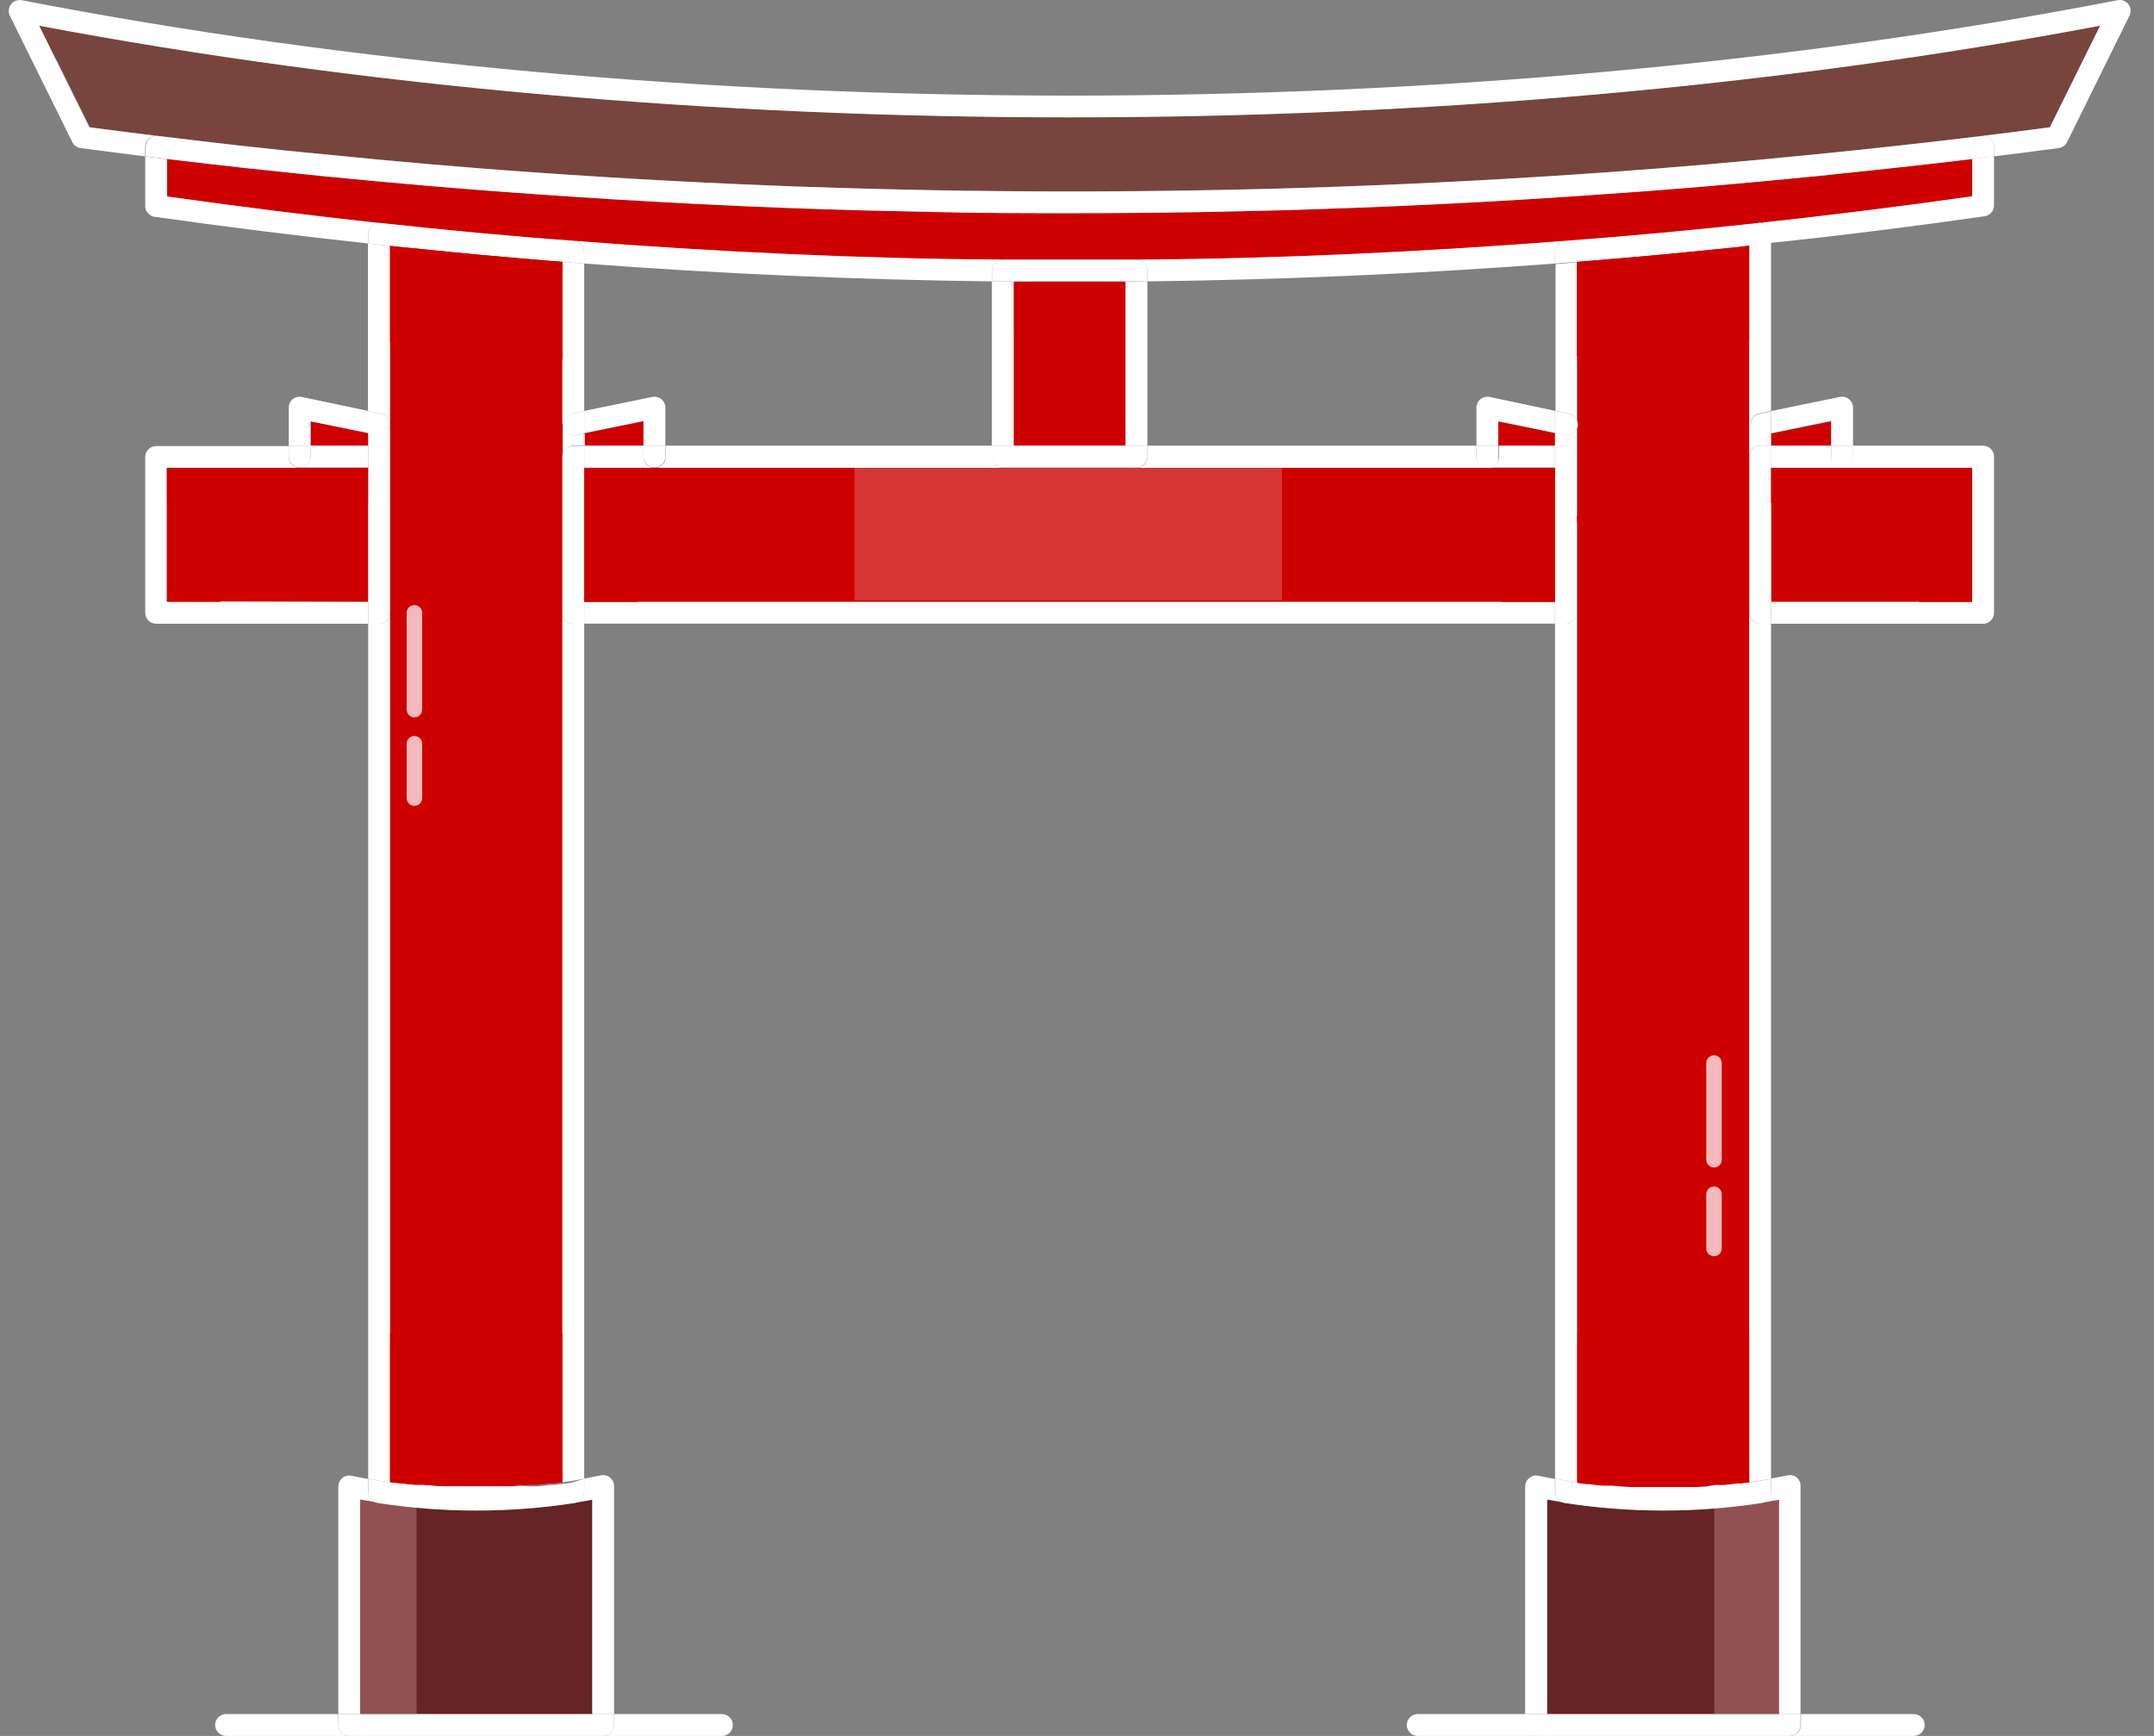 <svg width="67" height="54" viewBox="0 0 67 54" fill="none" xmlns="http://www.w3.org/2000/svg">
<rect x="0" y="0" width="67" height="54" fill="#808080" stroke="none"/>
<path d="M20.013 13.107V13.875H18.172V13.485L20.013 13.107Z" fill="#CE0000"/>
<path d="M11.453 13.472V13.875H9.662V13.107L11.453 13.472Z" fill="#CE0000"/>
<path d="M48.369 13.468V13.875H46.603V13.107L48.369 13.468Z" fill="#CE0000"/>
<path d="M56.959 13.107V13.875H55.088V13.489L56.959 13.107Z" fill="#CE0000"/>
<path d="M61.345 14.552H55.088V18.723H61.345V14.552Z" fill="#CE0000"/>
<path d="M55.338 46.653V53.328H48.123V46.653L48.657 46.745C50.692 47.06 52.765 47.06 54.801 46.745L55.338 46.653Z" fill="#662424"/>
<path d="M54.809 46.736C54.318 46.815 53.818 46.873 53.322 46.91V53.319H55.347V46.653L54.809 46.736Z" fill="#915151"/>
<path d="M18.422 46.653V53.328H11.203V46.653L11.74 46.745C13.776 47.06 15.849 47.06 17.885 46.745L18.422 46.653Z" fill="#662424"/>
<path d="M11.74 46.736L11.203 46.645V53.319H12.957V46.886C12.548 46.848 12.144 46.798 11.74 46.736Z" fill="#915151"/>
<path d="M11.449 14.552H5.196V18.723H11.449V14.552Z" fill="#CE0000"/>
<path d="M17.493 8.143V46.109H17.46L17.23 46.138H17.122L16.947 46.159L16.731 46.184H16.564H16.439L16.152 46.209L15.818 46.23H15.485H15.148H14.477H14.14H13.806L13.469 46.209L13.181 46.184H13.061H12.89L12.686 46.163L12.49 46.138H12.415L12.152 46.105H12.132V7.636L12.486 7.674L14.035 7.827L14.794 7.902C15.552 7.973 16.306 8.035 17.056 8.097L17.493 8.143Z" fill="#CE0000"/>
<path d="M15.531 46.271L15.181 46.238L14.898 46.213H14.773H14.602L14.398 46.192L14.202 46.167H14.131L13.869 46.134H13.844V7.823L12.473 7.686L12.119 7.649V46.109H12.14L12.402 46.143H12.477L12.673 46.167L12.877 46.188H13.048H13.169L13.456 46.213L13.794 46.234H14.127H14.465H15.135H15.473H15.66L15.531 46.271Z" fill="#CE0000"/>
<path d="M65.323 0.8L63.761 3.959C62.991 4.063 62.295 4.15 61.645 4.229C59.937 4.436 58.192 4.644 56.455 4.801C54.272 5.021 52.081 5.216 49.935 5.362C46.603 5.597 43.27 5.763 39.938 5.86C35.494 5.984 31.062 5.984 26.641 5.86C23.292 5.766 19.952 5.6 16.622 5.362C14.481 5.208 12.286 5.021 10.099 4.801C8.366 4.627 6.625 4.436 4.917 4.229C4.267 4.15 3.575 4.063 2.801 3.959L1.238 0.8C9.628 2.348 18.122 3.262 26.649 3.535C31.069 3.689 35.522 3.689 39.946 3.535C48.462 3.261 56.945 2.346 65.323 0.8Z" fill="#77453E"/>
<path d="M64.79 1.875L65.323 0.8C45.195 4.602 21.346 4.602 1.218 0.8L1.751 1.875C21.588 5.561 44.953 5.561 64.79 1.875Z" fill="#77453E"/>
<path d="M61.345 4.947V6.109C59.138 6.42 56.905 6.698 54.714 6.939C52.697 7.159 50.669 7.354 48.686 7.495C44.258 7.84 39.775 8.039 35.355 8.081C33.977 8.081 32.581 8.081 31.19 8.081C26.766 8.039 22.284 7.84 17.86 7.495C15.877 7.346 13.848 7.159 11.828 6.939C9.636 6.702 7.408 6.424 5.196 6.109V4.947L5.829 5.021L6.396 5.088L7.599 5.225L8.712 5.341L9.253 5.399L10.016 5.478C12.211 5.694 14.41 5.893 16.556 6.034C18.289 6.159 20.026 6.264 21.767 6.35C23.508 6.435 25.25 6.502 26.991 6.549L29.074 6.595C31.865 6.644 34.657 6.644 37.451 6.595L39.534 6.549C41.281 6.505 43.023 6.438 44.762 6.35C46.5 6.261 48.236 6.156 49.969 6.034C52.118 5.885 54.318 5.694 56.509 5.478L57.255 5.399L57.813 5.341C58.685 5.25 59.554 5.154 60.42 5.055L60.912 4.997L61.345 4.947Z" fill="#CE0000"/>
<path d="M35.01 8.761V13.863H31.531V8.761H35.01Z" fill="#CE0000"/>
<path d="M35.01 8.761V13.863H31.531V8.761H35.01Z" fill="#CE0000"/>
<path d="M34.426 8.765H31.511V10.397H34.989V8.765H34.426Z" fill="#CE0000"/>
<path d="M48.369 14.552H18.172V18.723H48.369V14.552Z" fill="#CE0000"/>
<path d="M54.409 7.636V46.097H54.38L54.151 46.126C54.114 46.128 54.076 46.128 54.039 46.126L53.868 46.147L53.651 46.172H53.48H53.36L53.089 46.238L52.756 46.259H52.418H52.081H51.41H51.077H50.739L50.406 46.238L50.119 46.213H49.994H49.827L49.619 46.192L49.427 46.167H49.352L49.09 46.134H49.065V13.344C49.074 13.325 49.081 13.306 49.086 13.286C49.098 13.221 49.09 13.155 49.065 13.095V8.143L49.502 8.11C50.252 8.047 51.006 7.985 51.764 7.914L52.522 7.84L54.072 7.686L54.409 7.636Z" fill="#CE0000"/>
<path d="M54.055 7.686L52.506 7.84L51.748 7.914C50.989 7.985 50.235 8.047 49.486 8.11L49.048 8.143V8.288L49.827 8.217L50.585 8.147L52.135 7.993L52.489 7.956V46.28H52.739L53.072 46.259L53.36 46.234H53.48H53.651L53.868 46.209L54.039 46.188C54.076 46.19 54.114 46.19 54.151 46.188L54.38 46.159H54.409V7.636L54.055 7.686Z" fill="#CE0000"/>
<path d="M62.024 14.215V19.063C62.024 19.153 61.989 19.239 61.926 19.302C61.862 19.366 61.777 19.403 61.687 19.404H55.088V18.723H61.337V14.572H57.292C57.382 14.571 57.468 14.535 57.531 14.471C57.594 14.407 57.63 14.321 57.63 14.232V13.863H61.678C61.725 13.862 61.771 13.871 61.813 13.888C61.856 13.906 61.895 13.932 61.927 13.965C61.96 13.998 61.985 14.037 62.002 14.08C62.018 14.123 62.026 14.169 62.024 14.215Z" fill="white"/>
<path d="M62.024 4.565V4.864L61.724 4.901L61.345 4.947L60.929 4.996L60.437 5.055C59.571 5.154 58.701 5.25 57.829 5.341L57.271 5.399L56.526 5.478C54.334 5.694 52.135 5.893 49.985 6.034C48.252 6.159 46.517 6.264 44.778 6.35C43.04 6.435 41.297 6.502 39.55 6.549L37.468 6.595C36.079 6.619 34.683 6.632 33.281 6.632C31.885 6.632 30.486 6.632 29.09 6.595L27.007 6.549C25.263 6.505 23.522 6.438 21.784 6.35C20.045 6.261 18.308 6.156 16.572 6.034C14.427 5.885 12.227 5.694 10.032 5.478L9.27 5.399L8.728 5.341L7.616 5.225L6.412 5.088L5.846 5.021L5.212 4.947L4.833 4.901L4.533 4.864V4.565C4.533 4.517 4.543 4.469 4.563 4.425C4.583 4.381 4.613 4.343 4.65 4.312C4.685 4.279 4.727 4.255 4.772 4.241C4.817 4.226 4.865 4.222 4.913 4.229C6.62 4.436 8.362 4.644 10.095 4.801C12.282 5.021 14.477 5.216 16.618 5.362C27.712 6.154 38.849 6.154 49.944 5.362C52.089 5.208 54.28 5.021 56.463 4.801C58.2 4.627 59.946 4.436 61.654 4.229C61.701 4.222 61.75 4.227 61.796 4.241C61.842 4.255 61.884 4.279 61.92 4.312C61.954 4.344 61.981 4.384 61.999 4.427C62.017 4.471 62.026 4.518 62.024 4.565Z" fill="white"/>
<path d="M59.525 53.319C59.615 53.319 59.702 53.355 59.766 53.419C59.831 53.483 59.867 53.569 59.867 53.66C59.867 53.75 59.831 53.836 59.766 53.9C59.702 53.964 59.615 54 59.525 54H55.68C55.77 53.999 55.856 53.962 55.919 53.899C55.982 53.835 56.017 53.749 56.017 53.66V53.319H59.525Z" fill="white"/>
<path d="M57.638 13.862V14.203C57.643 14.25 57.638 14.299 57.624 14.344C57.609 14.39 57.585 14.432 57.553 14.467C57.521 14.503 57.481 14.531 57.438 14.551C57.394 14.571 57.346 14.581 57.298 14.581C57.25 14.581 57.203 14.571 57.159 14.551C57.115 14.531 57.076 14.503 57.044 14.467C57.012 14.432 56.988 14.39 56.973 14.344C56.958 14.299 56.953 14.25 56.959 14.203V13.862H57.638Z" fill="white"/>
<path d="M57.638 12.692V13.862H56.959V13.095L55.088 13.476V12.787L57.23 12.347C57.279 12.337 57.33 12.338 57.379 12.35C57.428 12.362 57.474 12.386 57.513 12.418C57.554 12.451 57.586 12.493 57.608 12.54C57.63 12.588 57.64 12.64 57.638 12.692Z" fill="white"/>
<path d="M57.3 14.556H55.088V13.862H56.959V14.203C56.957 14.248 56.965 14.294 56.981 14.337C56.998 14.38 57.022 14.419 57.054 14.451C57.086 14.485 57.124 14.511 57.167 14.529C57.209 14.546 57.254 14.556 57.3 14.556Z" fill="white"/>
<path d="M56.005 53.319V53.66C56.005 53.749 55.969 53.835 55.906 53.899C55.843 53.962 55.757 53.999 55.667 54H47.753C47.662 54 47.575 53.964 47.511 53.9C47.447 53.836 47.411 53.75 47.411 53.66V53.319H56.005Z" fill="white"/>
<path d="M56.005 46.238V53.323H55.338V46.653L54.809 46.744C54.888 46.73 54.959 46.688 55.01 46.627C55.061 46.565 55.089 46.488 55.088 46.408V45.993L55.609 45.894C55.659 45.883 55.71 45.884 55.759 45.896C55.808 45.908 55.854 45.932 55.892 45.964C55.931 45.998 55.961 46.041 55.98 46.088C56 46.136 56.008 46.187 56.005 46.238Z" fill="white"/>
<path d="M55.088 46.002V46.416C55.089 46.496 55.061 46.574 55.01 46.635C54.959 46.697 54.888 46.738 54.809 46.753C52.773 47.068 50.701 47.068 48.665 46.753C48.585 46.74 48.512 46.699 48.459 46.637C48.406 46.576 48.377 46.498 48.377 46.416V46.002L48.769 46.068L49.056 46.109H49.081L49.344 46.143H49.419L49.611 46.167L49.819 46.188H49.986H50.11L50.398 46.213L50.731 46.234H51.069H51.402H52.072H52.41H52.747L53.081 46.213L53.368 46.188H53.489H53.66L53.876 46.163L54.047 46.143C54.084 46.145 54.122 46.145 54.16 46.143L54.389 46.114H54.418L54.705 46.072L55.088 46.002Z" fill="white"/>
<path d="M55.088 19.404V46.002L54.697 46.068L54.409 46.109V19.063C54.409 19.154 54.445 19.24 54.51 19.304C54.574 19.368 54.66 19.404 54.751 19.404H55.088Z" fill="white"/>
<path d="M55.088 18.723V19.404H54.755C54.665 19.404 54.578 19.368 54.514 19.304C54.45 19.24 54.414 19.154 54.414 19.063V14.215C54.412 14.169 54.419 14.124 54.436 14.081C54.452 14.038 54.477 13.999 54.509 13.966C54.541 13.934 54.579 13.907 54.621 13.889C54.664 13.872 54.709 13.862 54.755 13.862H55.093V18.71L55.088 18.723Z" fill="white"/>
<path d="M55.088 12.8V13.489L54.897 13.53C54.851 13.544 54.804 13.548 54.757 13.542C54.71 13.536 54.664 13.521 54.624 13.497C54.583 13.472 54.548 13.44 54.52 13.402C54.493 13.363 54.474 13.319 54.464 13.273C54.455 13.227 54.455 13.179 54.465 13.133C54.475 13.087 54.494 13.043 54.522 13.005C54.55 12.967 54.585 12.935 54.626 12.911C54.667 12.887 54.712 12.872 54.759 12.866L55.088 12.8Z" fill="white"/>
<path d="M55.088 7.271V7.574L54.788 7.607L54.055 7.686L52.506 7.84L51.748 7.914C50.989 7.985 50.235 8.047 49.486 8.11L48.736 8.168L48.369 8.197V7.831C48.37 7.746 48.403 7.663 48.461 7.6C48.52 7.537 48.6 7.498 48.686 7.491C50.669 7.342 52.697 7.155 54.714 6.935C54.761 6.93 54.808 6.936 54.853 6.95C54.899 6.965 54.94 6.989 54.975 7.021C55.011 7.052 55.039 7.091 55.058 7.134C55.078 7.177 55.088 7.224 55.088 7.271Z" fill="white"/>
<path d="M54.714 6.935C56.905 6.698 59.138 6.42 61.345 6.105V4.943L61.724 4.897L62.024 4.859V6.391C62.024 6.473 61.995 6.551 61.941 6.613C61.888 6.675 61.814 6.715 61.733 6.727C59.525 7.043 57.288 7.325 55.068 7.557V7.254C55.067 7.207 55.057 7.16 55.038 7.117C55.018 7.074 54.99 7.036 54.955 7.004C54.919 6.972 54.878 6.948 54.833 6.934C54.788 6.919 54.74 6.914 54.693 6.918L54.714 6.935Z" fill="white"/>
<path d="M54.409 14.215V7.636L54.055 7.674L54.788 7.595L55.088 7.562V12.787L54.759 12.854C54.712 12.859 54.667 12.874 54.626 12.898C54.585 12.922 54.55 12.954 54.522 12.992C54.494 13.031 54.475 13.074 54.465 13.12C54.455 13.167 54.455 13.214 54.464 13.261C54.474 13.307 54.493 13.351 54.52 13.389C54.548 13.428 54.583 13.46 54.624 13.484C54.664 13.508 54.71 13.524 54.757 13.53C54.804 13.536 54.851 13.531 54.897 13.518L55.088 13.476V13.862H54.755C54.709 13.862 54.663 13.871 54.62 13.888C54.577 13.906 54.539 13.932 54.506 13.965C54.474 13.998 54.449 14.037 54.432 14.08C54.415 14.123 54.408 14.169 54.409 14.215Z" fill="white"/>
<path d="M49.486 8.11L49.048 8.143V13.074C49.029 13.021 48.996 12.974 48.953 12.938C48.91 12.902 48.858 12.877 48.802 12.866L48.386 12.779V8.213L48.752 8.184L49.486 8.11Z" fill="white"/>
<path d="M49.048 13.074C49.074 13.134 49.081 13.2 49.069 13.265C49.065 13.285 49.058 13.304 49.048 13.323V13.074Z" fill="white"/>
<path d="M49.048 19.063V46.109L48.761 46.068L48.369 46.002V19.404H48.711C48.801 19.403 48.886 19.366 48.95 19.302C49.013 19.239 49.048 19.153 49.048 19.063Z" fill="white"/>
<path d="M49.048 14.215V19.063C49.048 19.153 49.013 19.239 48.95 19.302C48.886 19.366 48.801 19.402 48.711 19.404H48.369V13.862H48.711C48.756 13.863 48.801 13.873 48.843 13.891C48.885 13.909 48.923 13.935 48.954 13.968C48.986 14.001 49.01 14.04 49.026 14.082C49.042 14.125 49.05 14.17 49.048 14.215Z" fill="white"/>
<path d="M49.048 13.323V14.215C49.048 14.126 49.013 14.04 48.95 13.976C48.886 13.912 48.801 13.876 48.711 13.875H48.369V13.46L48.665 13.522C48.742 13.538 48.822 13.527 48.892 13.491C48.962 13.454 49.017 13.395 49.048 13.323Z" fill="white"/>
<path d="M49.048 13.074V13.323C49.019 13.396 48.964 13.458 48.894 13.495C48.824 13.533 48.743 13.546 48.665 13.53L48.369 13.468V12.779L48.786 12.866C48.844 12.874 48.899 12.898 48.945 12.934C48.992 12.971 49.027 13.019 49.048 13.074Z" fill="white"/>
<path d="M48.686 7.491C48.6 7.498 48.52 7.537 48.461 7.6C48.403 7.663 48.37 7.746 48.369 7.831V8.197C44.162 8.516 39.896 8.703 35.689 8.753V8.417C35.69 8.372 35.681 8.327 35.664 8.286C35.647 8.244 35.621 8.207 35.589 8.176C35.558 8.144 35.521 8.119 35.48 8.102C35.439 8.085 35.396 8.076 35.351 8.076C39.759 8.051 44.258 7.836 48.686 7.491Z" fill="white"/>
<path d="M48.657 46.736L48.123 46.645V53.319H47.44V46.238C47.44 46.188 47.452 46.138 47.474 46.092C47.496 46.047 47.529 46.007 47.569 45.977C47.607 45.944 47.652 45.921 47.7 45.908C47.749 45.896 47.8 45.895 47.848 45.906C48.019 45.943 48.194 45.977 48.369 46.006V46.421C48.374 46.498 48.405 46.571 48.457 46.629C48.509 46.686 48.58 46.724 48.657 46.736Z" fill="white"/>
<path d="M48.369 18.723H18.172V19.399H48.369V18.723Z" fill="white"/>
<path d="M48.369 13.862V14.543H46.286C46.376 14.542 46.462 14.506 46.525 14.442C46.588 14.378 46.624 14.292 46.624 14.203V13.862H48.369Z" fill="white"/>
<path d="M48.369 12.779V13.468L46.603 13.107V13.862H45.924V12.68C45.924 12.629 45.935 12.58 45.957 12.535C45.978 12.489 46.01 12.45 46.049 12.418C46.088 12.386 46.133 12.362 46.182 12.35C46.231 12.338 46.283 12.337 46.332 12.347L48.369 12.779Z" fill="white"/>
<path d="M47.782 54H44.099C44.009 54 43.922 53.964 43.858 53.9C43.794 53.836 43.758 53.75 43.758 53.66C43.758 53.569 43.794 53.483 43.858 53.419C43.922 53.355 44.009 53.319 44.099 53.319H47.432V53.66C47.432 53.705 47.441 53.75 47.459 53.792C47.476 53.834 47.502 53.871 47.535 53.903C47.567 53.935 47.606 53.96 47.648 53.976C47.691 53.993 47.736 54.001 47.782 54Z" fill="white"/>
<path d="M46.603 13.862V14.203C46.608 14.25 46.603 14.299 46.589 14.344C46.574 14.39 46.55 14.432 46.518 14.467C46.486 14.503 46.447 14.531 46.403 14.551C46.359 14.571 46.311 14.581 46.263 14.581C46.215 14.581 46.168 14.571 46.124 14.551C46.08 14.531 46.041 14.503 46.009 14.467C45.977 14.432 45.953 14.39 45.938 14.344C45.923 14.299 45.919 14.25 45.924 14.203V13.862H46.603Z" fill="white"/>
<path d="M46.265 14.556H35.351C35.441 14.555 35.527 14.518 35.59 14.454C35.653 14.391 35.689 14.305 35.689 14.215V13.862H45.924V14.203C45.922 14.248 45.93 14.294 45.946 14.337C45.963 14.38 45.987 14.419 46.019 14.451C46.051 14.485 46.09 14.511 46.132 14.529C46.174 14.546 46.219 14.556 46.265 14.556Z" fill="white"/>
<path d="M44.778 6.35C46.517 6.261 48.252 6.156 49.985 6.034C48.252 6.159 46.517 6.264 44.778 6.35Z" fill="white"/>
<path d="M39.55 6.549C41.297 6.505 43.04 6.438 44.778 6.35C43.037 6.438 41.294 6.505 39.55 6.549Z" fill="white"/>
<path d="M35.689 13.862V14.203C35.689 14.292 35.653 14.378 35.59 14.442C35.527 14.506 35.441 14.542 35.351 14.543H31.186C31.095 14.543 31.008 14.507 30.944 14.444C30.88 14.38 30.844 14.293 30.844 14.203V13.862H35.68H35.689Z" fill="white"/>
<path d="M35.689 8.753V13.863H35.01V8.761H34.427H35.351L35.689 8.753Z" fill="white"/>
<path d="M35.689 8.417V8.753H35.351H34.427H32.119H31.19H30.852V8.417C30.852 8.327 30.888 8.241 30.951 8.178C31.014 8.114 31.1 8.077 31.19 8.076C32.565 8.076 33.96 8.076 35.355 8.076C35.4 8.076 35.444 8.085 35.484 8.102C35.525 8.119 35.562 8.145 35.593 8.176C35.625 8.207 35.65 8.245 35.666 8.286C35.683 8.328 35.69 8.372 35.689 8.417Z" fill="white"/>
<path d="M33.273 6.632C34.661 6.632 36.057 6.619 37.459 6.595C34.668 6.644 31.876 6.644 29.082 6.595C30.477 6.619 31.877 6.632 33.273 6.632Z" fill="white"/>
<path d="M32.119 8.765H31.531V13.863H30.852V8.753H31.19L32.119 8.765Z" fill="white"/>
<path d="M31.194 14.556H20.363C20.454 14.556 20.541 14.52 20.605 14.456C20.669 14.392 20.705 14.306 20.705 14.215V13.862H30.861V14.203C30.859 14.248 30.866 14.293 30.882 14.335C30.898 14.377 30.922 14.416 30.953 14.449C30.984 14.481 31.022 14.508 31.063 14.526C31.104 14.544 31.149 14.555 31.194 14.556Z" fill="white"/>
<path d="M31.19 8.076C31.1 8.077 31.014 8.114 30.951 8.177C30.888 8.241 30.852 8.327 30.852 8.417V8.753C26.645 8.703 22.379 8.516 18.172 8.197V7.831C18.171 7.746 18.139 7.664 18.081 7.601C18.024 7.539 17.945 7.499 17.86 7.491C22.284 7.836 26.766 8.051 31.19 8.076Z" fill="white"/>
<path d="M22.454 53.319C22.499 53.319 22.544 53.328 22.585 53.345C22.627 53.362 22.664 53.387 22.696 53.419C22.728 53.45 22.753 53.488 22.77 53.529C22.787 53.571 22.796 53.615 22.796 53.66C22.796 53.704 22.787 53.748 22.77 53.79C22.753 53.831 22.728 53.869 22.696 53.9C22.664 53.932 22.627 53.957 22.585 53.974C22.544 53.991 22.499 54 22.454 54H18.759C18.85 54 18.937 53.964 19.001 53.9C19.065 53.836 19.101 53.75 19.101 53.66V53.319H22.454Z" fill="white"/>
<path d="M20.697 13.862V14.203C20.697 14.293 20.66 14.38 20.596 14.444C20.532 14.507 20.445 14.543 20.355 14.543C20.265 14.542 20.179 14.506 20.116 14.442C20.053 14.378 20.017 14.292 20.017 14.203V13.862H20.697Z" fill="white"/>
<path d="M20.696 12.692V13.862H20.017V13.095L18.172 13.472V12.783L20.288 12.347C20.338 12.337 20.389 12.338 20.438 12.35C20.487 12.362 20.533 12.386 20.571 12.418C20.612 12.451 20.645 12.493 20.666 12.54C20.688 12.588 20.698 12.64 20.696 12.692Z" fill="white"/>
<path d="M20.355 14.556H18.172V13.862H20.017V14.203C20.016 14.248 20.023 14.293 20.039 14.336C20.055 14.378 20.08 14.417 20.111 14.45C20.143 14.483 20.181 14.509 20.222 14.527C20.264 14.546 20.309 14.555 20.355 14.556Z" fill="white"/>
<path d="M19.101 53.319V53.66C19.101 53.75 19.065 53.836 19.001 53.9C18.937 53.964 18.85 54 18.759 54H10.865C10.775 54 10.688 53.964 10.624 53.9C10.56 53.836 10.524 53.75 10.524 53.66V53.319H19.101Z" fill="white"/>
<path d="M19.101 46.238V53.323H18.422V46.653L17.889 46.744C17.968 46.73 18.039 46.688 18.091 46.627C18.143 46.566 18.171 46.488 18.172 46.408V45.993L18.693 45.894C18.742 45.883 18.794 45.884 18.843 45.896C18.892 45.908 18.937 45.932 18.976 45.964C19.017 45.997 19.049 46.039 19.071 46.086C19.093 46.134 19.103 46.186 19.101 46.238Z" fill="white"/>
<path d="M18.172 46.002V46.416C18.171 46.497 18.143 46.574 18.091 46.635C18.039 46.697 17.968 46.738 17.889 46.753C15.853 47.068 13.78 47.068 11.744 46.753C11.664 46.741 11.59 46.7 11.537 46.638C11.485 46.577 11.456 46.498 11.457 46.416V46.002L11.848 46.068L12.136 46.109H12.157L12.419 46.143H12.494L12.69 46.167L12.894 46.188H13.065H13.186L13.473 46.213L13.81 46.234H14.144H14.481H15.152H15.489H15.823L16.156 46.213L16.431 46.238H16.556H16.722L16.939 46.213L17.114 46.192H17.222L17.451 46.163H17.485L17.772 46.122L18.172 46.002Z" fill="white"/>
<path d="M18.172 19.404V46.002L17.78 46.068L17.493 46.109V19.063C17.493 19.153 17.528 19.239 17.592 19.302C17.655 19.366 17.741 19.403 17.83 19.404H18.172Z" fill="white"/>
<path d="M18.172 18.723V19.404H17.83C17.741 19.402 17.655 19.366 17.592 19.302C17.528 19.239 17.493 19.153 17.493 19.063V14.215C17.493 14.126 17.528 14.04 17.592 13.976C17.655 13.912 17.741 13.876 17.83 13.875H18.172V18.723Z" fill="white"/>
<path d="M18.172 12.796V13.485L17.951 13.53C17.906 13.542 17.859 13.544 17.814 13.537C17.768 13.53 17.724 13.513 17.685 13.488C17.646 13.463 17.612 13.43 17.586 13.392C17.561 13.354 17.543 13.31 17.535 13.265C17.533 13.243 17.533 13.22 17.535 13.198C17.535 13.12 17.562 13.045 17.611 12.985C17.66 12.924 17.729 12.882 17.805 12.866L18.172 12.796Z" fill="white"/>
<path d="M18.172 7.831V8.197L17.805 8.168L17.056 8.11C16.306 8.047 15.552 7.985 14.794 7.914L14.036 7.84L12.486 7.686L11.753 7.607L11.453 7.574V7.271C11.453 7.224 11.463 7.177 11.483 7.134C11.502 7.091 11.531 7.052 11.566 7.021C11.601 6.989 11.643 6.965 11.688 6.95C11.733 6.936 11.78 6.93 11.828 6.935C13.848 7.155 15.877 7.35 17.86 7.491C17.945 7.499 18.024 7.539 18.081 7.602C18.139 7.664 18.171 7.746 18.172 7.831Z" fill="white"/>
<path d="M16.556 6.034C18.289 6.159 20.026 6.264 21.767 6.35C20.026 6.267 18.289 6.161 16.556 6.034Z" fill="white"/>
<path d="M17.551 13.265C17.56 13.31 17.577 13.354 17.603 13.392C17.629 13.43 17.662 13.463 17.701 13.488C17.741 13.513 17.784 13.53 17.83 13.537C17.876 13.544 17.923 13.542 17.968 13.53L18.189 13.485V13.862H17.847C17.757 13.864 17.671 13.9 17.608 13.964C17.545 14.027 17.51 14.113 17.51 14.203V13.198H17.56C17.555 13.22 17.552 13.242 17.551 13.265Z" fill="white"/>
<path d="M17.056 8.11L17.805 8.168L18.172 8.197V12.796L17.814 12.866C17.737 12.882 17.669 12.924 17.619 12.985C17.57 13.045 17.543 13.12 17.543 13.198H17.493V8.143L17.056 8.11Z" fill="white"/>
<path d="M12.486 7.686L12.132 7.649V13.198C12.132 13.12 12.104 13.045 12.055 12.985C12.006 12.924 11.937 12.882 11.861 12.866L11.444 12.783V7.574L11.744 7.607L12.486 7.686Z" fill="white"/>
<path d="M12.132 19.063V46.109L11.844 46.068L11.453 46.002V19.404H11.79C11.881 19.404 11.968 19.368 12.032 19.304C12.096 19.24 12.132 19.154 12.132 19.063Z" fill="white"/>
<path d="M12.132 14.215V19.063C12.132 19.154 12.096 19.24 12.032 19.304C11.968 19.368 11.881 19.404 11.79 19.404H11.453V13.862H11.79C11.836 13.862 11.882 13.872 11.924 13.889C11.966 13.907 12.004 13.934 12.036 13.966C12.068 13.999 12.093 14.038 12.109 14.081C12.126 14.124 12.133 14.169 12.132 14.215Z" fill="white"/>
<path d="M12.132 13.198V14.215C12.132 14.125 12.096 14.038 12.032 13.975C11.968 13.911 11.881 13.875 11.79 13.875H11.453V13.46L11.723 13.518C11.768 13.53 11.815 13.532 11.861 13.524C11.907 13.517 11.951 13.501 11.99 13.476C12.029 13.451 12.063 13.418 12.088 13.38C12.114 13.341 12.132 13.298 12.14 13.252C12.139 13.234 12.136 13.216 12.132 13.198Z" fill="white"/>
<path d="M12.132 13.198C12.134 13.22 12.134 13.243 12.132 13.265C12.123 13.31 12.106 13.354 12.08 13.392C12.054 13.43 12.021 13.463 11.982 13.488C11.943 13.513 11.899 13.53 11.853 13.537C11.807 13.544 11.76 13.542 11.715 13.53L11.444 13.472V12.783L11.861 12.866C11.937 12.882 12.006 12.924 12.055 12.985C12.104 13.045 12.132 13.12 12.132 13.198Z" fill="white"/>
<path d="M11.565 7.022C11.529 7.053 11.5 7.091 11.481 7.134C11.461 7.177 11.452 7.224 11.453 7.271V7.574C9.257 7.338 7.02 7.055 4.809 6.744C4.728 6.732 4.654 6.692 4.6 6.63C4.547 6.568 4.517 6.489 4.517 6.408V4.868L4.817 4.905L5.196 4.951V6.113C7.408 6.424 9.637 6.702 11.828 6.943C11.781 6.937 11.733 6.94 11.688 6.954C11.642 6.967 11.601 6.991 11.565 7.022Z" fill="white"/>
<path d="M11.453 46.4C11.452 46.481 11.48 46.56 11.533 46.622C11.586 46.684 11.66 46.724 11.74 46.736L11.203 46.645V53.319H10.524V46.238C10.524 46.188 10.535 46.138 10.557 46.093C10.578 46.048 10.61 46.008 10.649 45.977C10.688 45.944 10.733 45.921 10.782 45.909C10.831 45.897 10.883 45.896 10.932 45.906C11.103 45.943 11.274 45.977 11.453 46.006V46.4Z" fill="white"/>
<path d="M11.453 18.723V19.404H4.859C4.768 19.404 4.681 19.368 4.617 19.304C4.553 19.24 4.517 19.154 4.517 19.063V14.215C4.517 14.125 4.553 14.038 4.617 13.975C4.681 13.911 4.768 13.875 4.859 13.875H8.983V14.215C8.983 14.305 9.018 14.391 9.081 14.454C9.144 14.518 9.23 14.555 9.32 14.556H5.183V18.706L11.453 18.723Z" fill="white"/>
<path d="M11.453 13.862V14.543H9.32C9.41 14.543 9.497 14.507 9.561 14.444C9.625 14.38 9.661 14.293 9.661 14.203V13.862H11.453Z" fill="white"/>
<path d="M11.453 12.783V13.472L9.661 13.107V13.863H8.982V12.68C8.982 12.63 8.993 12.581 9.014 12.536C9.035 12.49 9.065 12.45 9.103 12.418C9.142 12.386 9.188 12.363 9.237 12.351C9.286 12.338 9.337 12.337 9.387 12.347L11.453 12.783Z" fill="white"/>
<path d="M10.865 54H7.033C6.942 54 6.855 53.964 6.791 53.9C6.727 53.836 6.691 53.75 6.691 53.66C6.691 53.569 6.727 53.483 6.791 53.419C6.855 53.355 6.942 53.319 7.033 53.319H10.524V53.66C10.524 53.75 10.56 53.836 10.624 53.9C10.688 53.964 10.775 54 10.865 54Z" fill="white"/>
<path d="M9.661 13.862V14.203C9.661 14.293 9.626 14.38 9.561 14.444C9.497 14.507 9.411 14.543 9.32 14.543C9.23 14.542 9.144 14.506 9.081 14.442C9.018 14.378 8.982 14.292 8.982 14.203V13.862H9.661Z" fill="white"/>
<path d="M61.645 4.229C62.295 4.15 62.991 4.063 63.761 3.959L65.323 0.8C45.195 4.602 21.346 4.602 1.218 0.8L2.78 3.959C3.555 4.063 4.246 4.15 4.896 4.229C4.849 4.222 4.801 4.226 4.755 4.241C4.71 4.255 4.668 4.279 4.634 4.312C4.596 4.343 4.567 4.381 4.546 4.425C4.526 4.469 4.516 4.517 4.517 4.565V4.864C3.9 4.789 3.238 4.702 2.509 4.606C2.454 4.6 2.402 4.58 2.356 4.548C2.311 4.516 2.275 4.473 2.251 4.424L0.305 0.489C0.279 0.432 0.268 0.368 0.274 0.305C0.281 0.242 0.305 0.182 0.343 0.132C0.382 0.083 0.433 0.045 0.492 0.023C0.551 0.001 0.614 -0.004 0.676 0.007C21.088 3.963 45.457 3.963 65.865 0.007C65.927 -0.006 65.992 -0.001 66.052 0.021C66.112 0.043 66.164 0.081 66.203 0.132C66.242 0.182 66.265 0.242 66.271 0.305C66.277 0.369 66.265 0.432 66.236 0.489L64.295 4.424C64.269 4.473 64.232 4.515 64.186 4.547C64.14 4.579 64.088 4.599 64.032 4.606C63.303 4.702 62.641 4.789 62.024 4.864V4.565C62.025 4.517 62.015 4.47 61.995 4.426C61.976 4.383 61.947 4.343 61.912 4.312C61.876 4.279 61.834 4.255 61.788 4.241C61.742 4.227 61.693 4.222 61.645 4.229Z" fill="white"/>
<path d="M11.449 14.552H5.196V15.651H11.449V14.552Z" fill="#CE0000"/>
<path d="M48.369 14.552H18.172V15.651H48.369V14.552Z" fill="#CE0000"/>
<path d="M61.345 14.552H55.088V15.651H61.345V14.552Z" fill="#CE0000"/>
<path d="M6.858 14.552H5.196V18.723H6.858V14.552Z" fill="#CE0000"/>
<path d="M61.345 14.552H59.683V18.723H61.345V14.552Z" fill="#CE0000"/>
<path d="M48.369 14.552H46.707V18.723H48.369V14.552Z" fill="#CE0000"/>
<path d="M19.834 14.552H18.172V18.723H19.834V14.552Z" fill="#CE0000"/>
<path d="M49.048 16.012V16.266C49.058 16.247 49.065 16.228 49.069 16.208C49.081 16.142 49.074 16.074 49.048 16.012Z" fill="#CE0000"/>
<path d="M54.055 7.686L52.506 7.84L51.748 7.914C50.989 7.985 50.235 8.047 49.486 8.11L49.048 8.143V11.086L49.486 11.052L51.748 10.853L52.506 10.783L54.055 10.629L54.409 10.592V7.636L54.055 7.686Z" fill="#CE0000"/>
<path d="M17.056 8.11C16.306 8.047 15.552 7.985 14.794 7.914L14.035 7.84L12.486 7.686L12.132 7.649V10.671L12.486 10.708L14.035 10.861L14.794 10.936C15.552 11.007 16.306 11.069 17.056 11.131L17.493 11.165V8.143L17.056 8.11Z" fill="#CE0000"/>
<path d="M12.132 41.477H17.493V46.109H17.46L17.23 46.138H17.122L16.947 46.159L16.731 46.184H16.564H16.439L16.152 46.209L15.818 46.23H15.485H15.148H14.477H14.14H13.806L13.469 46.209L13.181 46.184H13.061H12.89L12.686 46.163L12.49 46.138H12.415L12.152 46.105H12.132V41.477Z" fill="#CE0000"/>
<path d="M54.409 41.477V46.109H54.38L54.151 46.138C54.114 46.141 54.076 46.141 54.039 46.138L53.868 46.159L53.651 46.184H53.48H53.36L53.089 46.238L52.756 46.259H52.418H52.081H51.41H51.077H50.739L50.406 46.238L50.119 46.213H49.994H49.827L49.619 46.192L49.427 46.167H49.352L49.09 46.134H49.065V41.477H54.409Z" fill="#CE0000"/>
<g opacity="0.73">
<path d="M12.89 22.317C12.825 22.316 12.764 22.29 12.719 22.244C12.674 22.198 12.648 22.137 12.648 22.073V19.063C12.648 19 12.674 18.938 12.719 18.893C12.764 18.848 12.826 18.823 12.89 18.823C12.954 18.823 13.015 18.848 13.061 18.893C13.106 18.938 13.132 19 13.132 19.063V22.073C13.132 22.137 13.106 22.198 13.061 22.244C13.016 22.29 12.954 22.316 12.89 22.317Z" fill="white"/>
</g>
<g opacity="0.73">
<path d="M12.89 25.069C12.825 25.068 12.764 25.042 12.719 24.996C12.674 24.95 12.648 24.889 12.648 24.825V23.135C12.648 23.071 12.674 23.01 12.719 22.965C12.764 22.92 12.826 22.894 12.89 22.894C12.954 22.894 13.015 22.92 13.061 22.965C13.106 23.01 13.132 23.071 13.132 23.135V24.825C13.132 24.889 13.106 24.95 13.061 24.996C13.016 25.042 12.954 25.068 12.89 25.069Z" fill="white"/>
</g>
<g opacity="0.73">
<path d="M53.314 36.318C53.25 36.318 53.188 36.292 53.143 36.247C53.098 36.202 53.072 36.141 53.072 36.077V33.068C53.072 33.036 53.078 33.005 53.091 32.976C53.103 32.947 53.121 32.92 53.143 32.898C53.166 32.875 53.192 32.858 53.221 32.845C53.251 32.833 53.282 32.827 53.314 32.827C53.346 32.827 53.377 32.833 53.406 32.845C53.436 32.858 53.462 32.875 53.485 32.898C53.507 32.92 53.525 32.947 53.537 32.976C53.549 33.005 53.556 33.036 53.556 33.068V36.077C53.556 36.141 53.53 36.202 53.485 36.247C53.439 36.292 53.378 36.318 53.314 36.318Z" fill="white"/>
</g>
<g opacity="0.73">
<path d="M53.314 39.078C53.25 39.078 53.188 39.053 53.143 39.008C53.098 38.962 53.072 38.901 53.072 38.837V37.148C53.072 37.116 53.078 37.085 53.091 37.056C53.103 37.027 53.121 37 53.143 36.978C53.166 36.955 53.192 36.938 53.221 36.926C53.251 36.913 53.282 36.907 53.314 36.907C53.346 36.907 53.377 36.913 53.406 36.926C53.436 36.938 53.462 36.955 53.485 36.978C53.507 37 53.525 37.027 53.537 37.056C53.549 37.085 53.556 37.116 53.556 37.148V38.837C53.556 38.901 53.53 38.962 53.485 39.008C53.439 39.053 53.378 39.078 53.314 39.078Z" fill="white"/>
</g>
<path opacity="0.21" d="M39.875 14.506H26.578V18.677H39.875V14.506Z" fill="white"/>
</svg>

